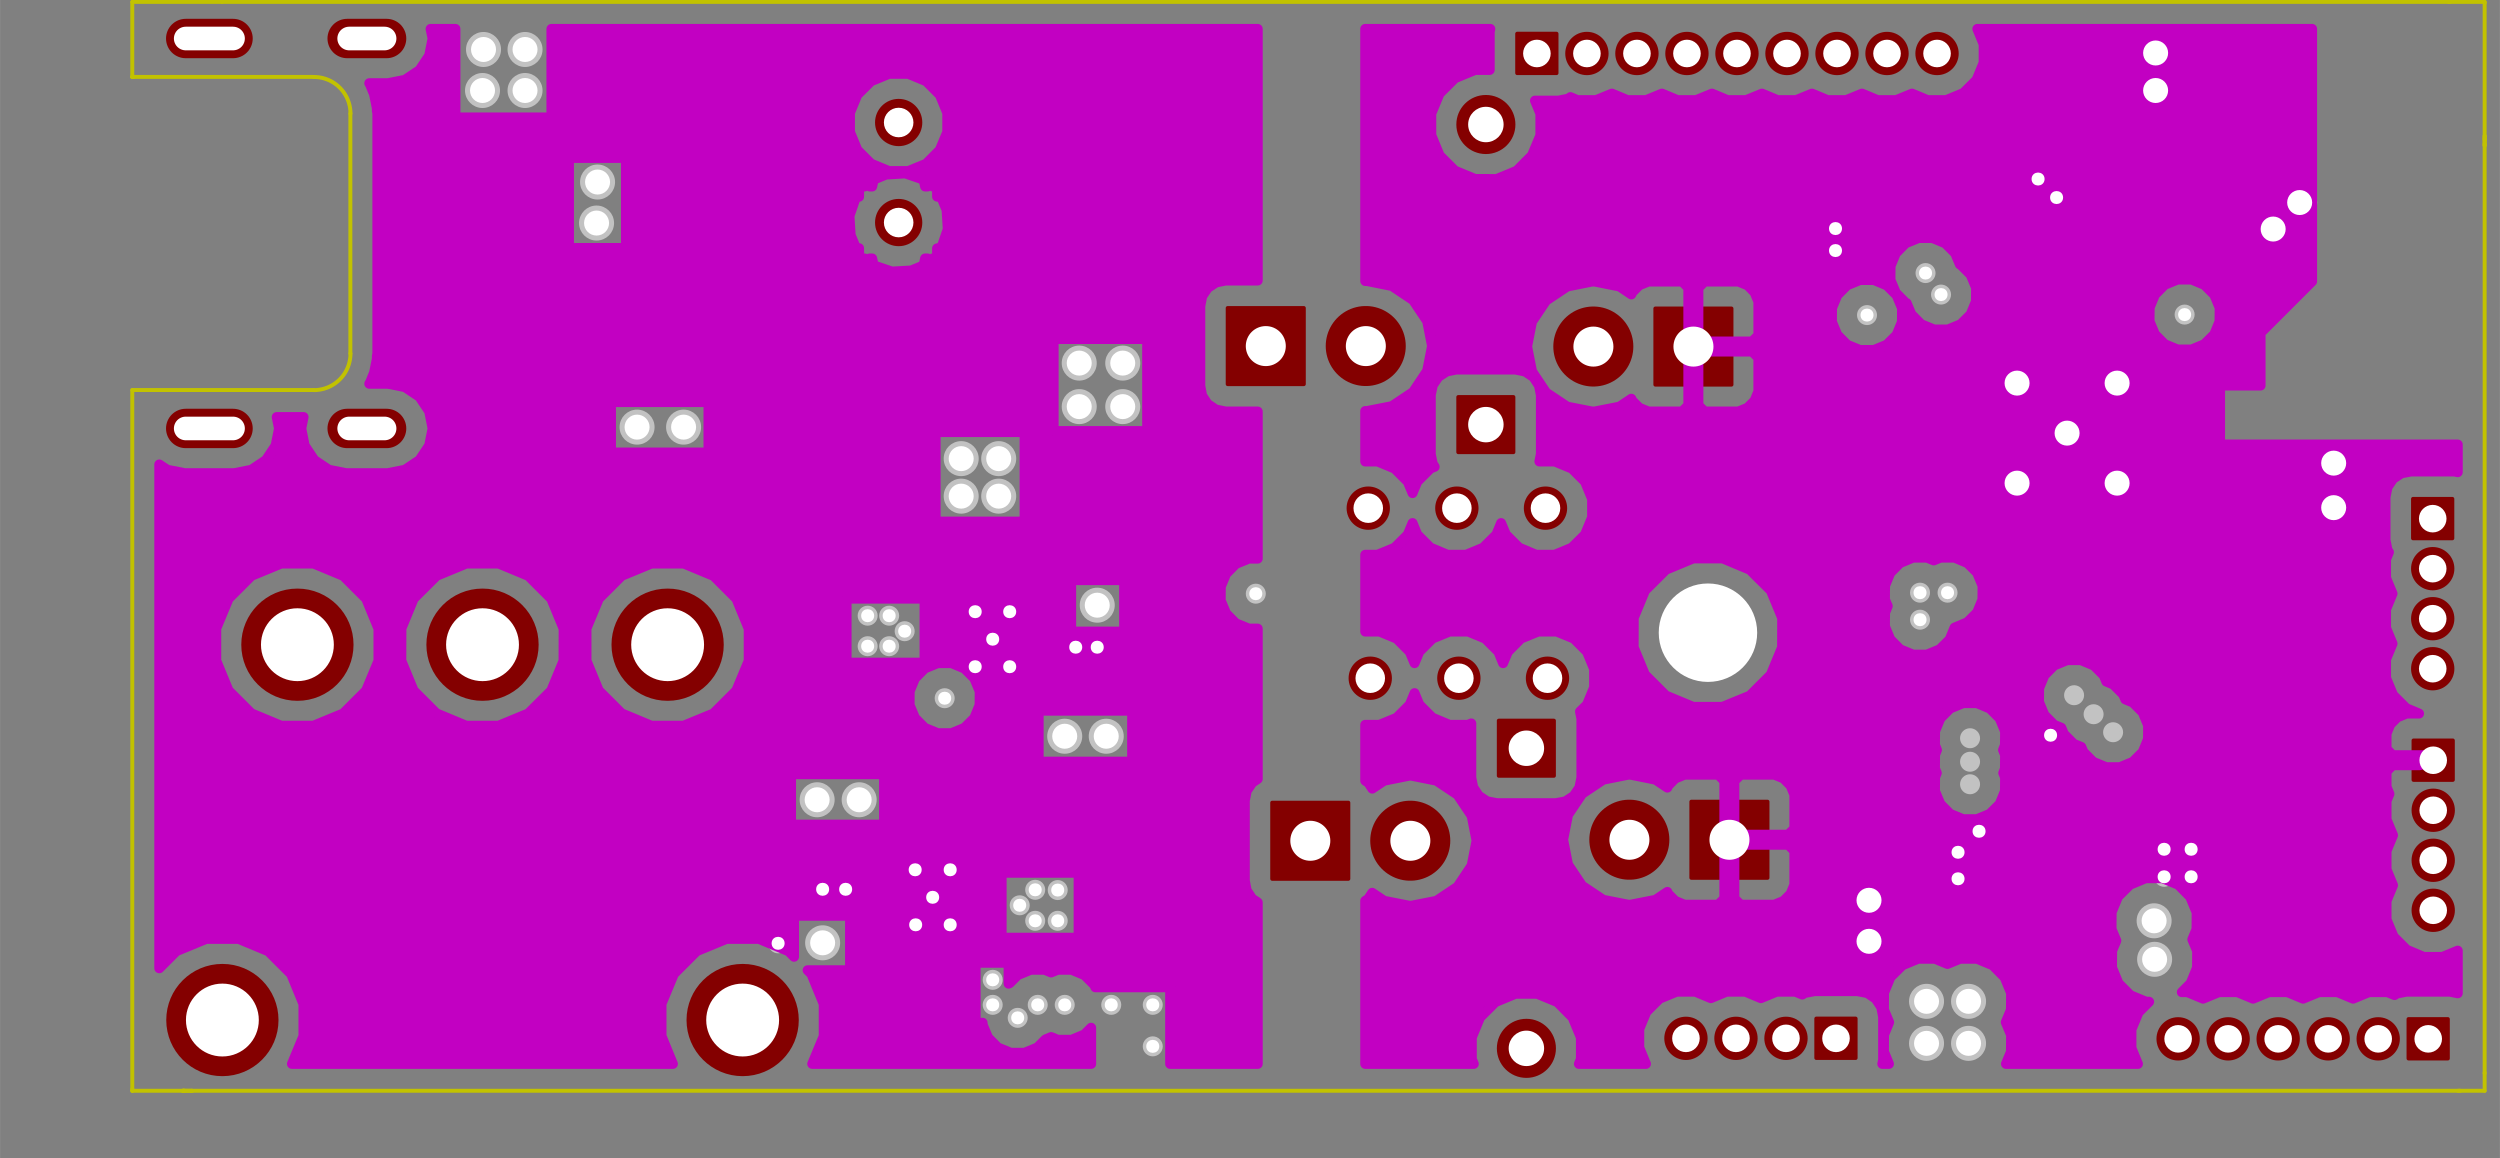 <?xml version="1.0" standalone="no"?>
 <!DOCTYPE svg PUBLIC "-//W3C//DTD SVG 1.1//EN" 
 "http://www.w3.org/Graphics/SVG/1.1/DTD/svg11.dtd"> 
<svg xmlns="http://www.w3.org/2000/svg" version="1.1" 
    width="6.347cm" height="2.941cm" viewBox="0 0 24990 11580 ">
<rect x="0" y="0" width="24990" height="11580" fill="#808080" stroke="none"/>
<title>SVG Picture created as weather_station-In2_Cu.svg date 2015/04/19 11:02:50 </title>
  <desc>Picture generated by PCBNEW </desc>
<g style="fill:#000000; fill-opacity:1;stroke:#000000; stroke-opacity:1;
stroke-linecap:round; stroke-linejoin:round; "
 transform="translate(0 0) scale(1 1)">
</g>
<g style="fill:#C2C200; fill-opacity:0.0; 
stroke:#C2C200; stroke-width:39.37; stroke-opacity:1; 
stroke-linecap:round; stroke-linejoin:round;">
<path d="M1322 3899
L1322 10904
" />
<path d="M1322 769
L1327 769
" />
<path d="M1332 769
L1322 769
" />
<path d="M1322 769
L1332 769
" />
<path d="M1322 19
L1322 769
" />
<path d="M3137 3899
L1322 3899
" />
<path d="M3132 769
L1322 769
" />
<path d="M3502 3534
L3502 1134
" />
<path d="M3137.95 3899.69 A365 365 0.0 0 0 3502.95 3534.69 " />
<path d="M3502.95 1134.69 A365 365 0.0 0 0 3137.95 769.685 " />
<path d="M1842 10904
L1827 10904
" />
<path d="M1322 10904
L1842 10904
" />
<path d="M1322 10889
L1322 10904
" />
<path d="M1912 10904
L1922 10904
" />
<path d="M1827 10904
L1912 10904
" />
<path d="M24837 10904
L1827 10904
" />
<path d="M24837 10724
L24837 10904
" />
<path d="M24572 10904
L24592 10904
" />
<path d="M24837 1439
L24837 10729
" />
<path d="M24837 1454
L24837 1374
" />
<path d="M24837 1404
L24837 1454
" />
<path d="M24837 19
L24477 19
" />
<path d="M24837 29
L24837 19
" />
<path d="M24837 1354
L24837 29
" />
<path d="M24837 1359
L24837 1394
" />
<path d="M24837 1394
L24837 1359
" />
<path d="M2222 19
L24487 19
" />
<path d="M1322 19
L2217 19
" />
</g>
<g style="fill:#840000; fill-opacity:0.0; 
stroke:#840000; stroke-width:39.37; stroke-opacity:1; 
stroke-linecap:round; stroke-linejoin:round;">
</g>
<g style="fill:#840000; fill-opacity:1.0; 
stroke:#840000; stroke-width:39.37; stroke-opacity:1; 
stroke-linecap:round; stroke-linejoin:round;">
<polyline style="fill-rule:evenodd;"
points="17308,3084
17308,3845
16547,3845
16547,3084
17308,3084
" /> 
</g>
<g style="fill:#840000; fill-opacity:1.0; 
stroke:#840000; stroke-width:800; stroke-opacity:1; 
stroke-linecap:round; stroke-linejoin:round;">
</g>
<g style="fill:#840000; fill-opacity:0.0; 
stroke:#840000; stroke-width:800; stroke-opacity:1; 
stroke-linecap:round; stroke-linejoin:round;">
<path d="M15927 3464
L15927 3464
" />
</g>
<g style="fill:#840000; fill-opacity:0.0; 
stroke:#840000; stroke-width:39.37; stroke-opacity:1; 
stroke-linecap:round; stroke-linejoin:round;">
</g>
<g style="fill:#840000; fill-opacity:1.0; 
stroke:#840000; stroke-width:39.37; stroke-opacity:1; 
stroke-linecap:round; stroke-linejoin:round;">
<circle cx="6673.34" cy="6444.69" r="541.339" /> 
<circle cx="4822.95" cy="6444.69" r="541.339" /> 
<circle cx="2972.55" cy="6444.69" r="541.339" /> 
<circle cx="7423.34" cy="10196.7" r="541.339" /> 
<circle cx="2222.55" cy="10196.7" r="541.339" /> 
</g>
<g style="fill:#840000; fill-opacity:1.0; 
stroke:#840000; stroke-width:393.701; stroke-opacity:1; 
stroke-linecap:round; stroke-linejoin:round;">
</g>
<g style="fill:#840000; fill-opacity:0.0; 
stroke:#840000; stroke-width:393.701; stroke-opacity:1; 
stroke-linecap:round; stroke-linejoin:round;">
<path d="M1856 4283
L2329 4283
" />
<path d="M1856 385
L2329 385
" />
<path d="M3470 4283
L3864 4283
" />
<path d="M3470 385
L3864 385
" />
</g>
<g style="fill:#840000; fill-opacity:0.0; 
stroke:#840000; stroke-width:39.37; stroke-opacity:1; 
stroke-linecap:round; stroke-linejoin:round;">
</g>
<g style="fill:#840000; fill-opacity:1.0; 
stroke:#840000; stroke-width:39.37; stroke-opacity:1; 
stroke-linecap:round; stroke-linejoin:round;">
<circle cx="8982.95" cy="2224.69" r="216.535" /> 
<circle cx="8982.95" cy="1224.69" r="216.535" /> 
<polyline style="fill-rule:evenodd;"
points="14577,3969
15128,3969
15128,4520
14577,4520
14577,3969
" /> 
<circle cx="14852.9" cy="1244.69" r="275.591" /> 
<polyline style="fill-rule:evenodd;"
points="15533,7755
14982,7755
14982,7204
15533,7204
15533,7755
" /> 
<circle cx="15257.9" cy="10479.7" r="275.591" /> 
<circle cx="13677.1" cy="5079.69" r="196.85" /> 
<circle cx="14562.9" cy="5079.69" r="196.85" /> 
<circle cx="15448.8" cy="5079.69" r="196.85" /> 
<circle cx="13697.1" cy="6779.69" r="196.85" /> 
<circle cx="14582.9" cy="6779.69" r="196.85" /> 
<circle cx="15468.8" cy="6779.69" r="196.85" /> 
<circle cx="24322.9" cy="9099.69" r="196.85" /> 
<circle cx="24322.9" cy="8599.69" r="196.85" /> 
<circle cx="24322.9" cy="8099.69" r="196.85" /> 
<polyline style="fill-rule:evenodd;"
points="24519,7796
24126,7796
24126,7402
24519,7402
24519,7796
" /> 
<circle cx="24317.9" cy="6684.69" r="196.85" /> 
<circle cx="24317.9" cy="6184.69" r="196.85" /> 
<circle cx="24317.9" cy="5684.69" r="196.85" /> 
<polyline style="fill-rule:evenodd;"
points="24514,5381
24121,5381
24121,4987
24514,4987
24514,5381
" /> 
<circle cx="21772.9" cy="10384.7" r="196.85" /> 
<circle cx="22272.9" cy="10384.7" r="196.85" /> 
<circle cx="22772.9" cy="10384.7" r="196.85" /> 
<circle cx="23272.9" cy="10384.7" r="196.85" /> 
<circle cx="23772.9" cy="10384.7" r="196.85" /> 
<polyline style="fill-rule:evenodd;"
points="24076,10581
24076,10187
24469,10187
24469,10581
24076,10581
" /> 
<circle cx="16852.9" cy="10379.7" r="196.85" /> 
<circle cx="17352.9" cy="10379.7" r="196.85" /> 
<circle cx="17852.9" cy="10379.7" r="196.85" /> 
<polyline style="fill-rule:evenodd;"
points="18156,10576
18156,10182
18549,10182
18549,10576
18156,10576
" /> 
<circle cx="19362.9" cy="534.685" r="196.85" /> 
<circle cx="18862.9" cy="534.685" r="196.85" /> 
<circle cx="18362.9" cy="534.685" r="196.85" /> 
<circle cx="17862.9" cy="534.685" r="196.85" /> 
<circle cx="17362.9" cy="534.685" r="196.85" /> 
<circle cx="16862.9" cy="534.685" r="196.85" /> 
<circle cx="16362.9" cy="534.685" r="196.85" /> 
<circle cx="15862.9" cy="534.685" r="196.85" /> 
<polyline style="fill-rule:evenodd;"
points="15559,337
15559,731
15166,731
15166,337
15559,337
" /> 
<polyline style="fill-rule:evenodd;"
points="12272,3840
12272,3079
13033,3079
13033,3840
12272,3840
" /> 
</g>
<g style="fill:#840000; fill-opacity:1.0; 
stroke:#840000; stroke-width:800; stroke-opacity:1; 
stroke-linecap:round; stroke-linejoin:round;">
</g>
<g style="fill:#840000; fill-opacity:0.0; 
stroke:#840000; stroke-width:800; stroke-opacity:1; 
stroke-linecap:round; stroke-linejoin:round;">
<path d="M13652 3459
L13652 3459
" />
</g>
<g style="fill:#840000; fill-opacity:0.0; 
stroke:#840000; stroke-width:39.37; stroke-opacity:1; 
stroke-linecap:round; stroke-linejoin:round;">
</g>
<g style="fill:#840000; fill-opacity:1.0; 
stroke:#840000; stroke-width:39.37; stroke-opacity:1; 
stroke-linecap:round; stroke-linejoin:round;">
<polyline style="fill-rule:evenodd;"
points="17668,8014
17668,8775
16907,8775
16907,8014
17668,8014
" /> 
</g>
<g style="fill:#840000; fill-opacity:1.0; 
stroke:#840000; stroke-width:800; stroke-opacity:1; 
stroke-linecap:round; stroke-linejoin:round;">
</g>
<g style="fill:#840000; fill-opacity:0.0; 
stroke:#840000; stroke-width:800; stroke-opacity:1; 
stroke-linecap:round; stroke-linejoin:round;">
<path d="M16287 8394
L16287 8394
" />
</g>
<g style="fill:#840000; fill-opacity:0.0; 
stroke:#840000; stroke-width:39.37; stroke-opacity:1; 
stroke-linecap:round; stroke-linejoin:round;">
</g>
<g style="fill:#840000; fill-opacity:1.0; 
stroke:#840000; stroke-width:39.37; stroke-opacity:1; 
stroke-linecap:round; stroke-linejoin:round;">
<polyline style="fill-rule:evenodd;"
points="12717,8785
12717,8024
13478,8024
13478,8785
12717,8785
" /> 
</g>
<g style="fill:#840000; fill-opacity:1.0; 
stroke:#840000; stroke-width:800; stroke-opacity:1; 
stroke-linecap:round; stroke-linejoin:round;">
</g>
<g style="fill:#840000; fill-opacity:0.0; 
stroke:#840000; stroke-width:800; stroke-opacity:1; 
stroke-linecap:round; stroke-linejoin:round;">
<path d="M14097 8404
L14097 8404
" />
</g>
<g style="fill:#C2C2C2; fill-opacity:0.0; 
stroke:#C2C2C2; stroke-width:39.37; stroke-opacity:1; 
stroke-linecap:round; stroke-linejoin:round;">
</g>
<g style="fill:#C2C2C2; fill-opacity:1.0; 
stroke:#C2C2C2; stroke-width:39.37; stroke-opacity:1; 
stroke-linecap:round; stroke-linejoin:round;">
<circle cx="8222.95" cy="9424.69" r="155.315" /> 
<circle cx="7777.95" cy="9429.69" r="80.315" /> 
<circle cx="9497.95" cy="9244.69" r="80.315" /> 
<circle cx="9152.95" cy="9244.69" r="80.315" /> 
<circle cx="9147.95" cy="8694.69" r="80.315" /> 
<circle cx="9322.95" cy="8969.69" r="80.315" /> 
<circle cx="9497.95" cy="8694.69" r="80.315" /> 
<circle cx="10092.9" cy="6664.69" r="80.315" /> 
<circle cx="9747.95" cy="6664.69" r="80.315" /> 
<circle cx="9747.95" cy="6114.69" r="80.315" /> 
<circle cx="9922.95" cy="6389.69" r="80.315" /> 
<circle cx="10092.9" cy="6114.69" r="80.315" /> 
<circle cx="20557.9" cy="1974.69" r="80.315" /> 
<circle cx="20372.9" cy="1789.69" r="80.315" /> 
<circle cx="20497.9" cy="7349.69" r="80.315" /> 
<circle cx="19572.9" cy="8519.69" r="80.315" /> 
<circle cx="19782.9" cy="8309.69" r="80.315" /> 
<circle cx="19572.9" cy="8784.69" r="80.315" /> 
<circle cx="21902.9" cy="8764.69" r="80.315" /> 
<circle cx="21632.9" cy="8489.69" r="80.315" /> 
<circle cx="21632.9" cy="8764.69" r="80.315" /> 
<circle cx="21902.9" cy="8489.69" r="80.315" /> 
<circle cx="18682.9" cy="8999.69" r="155.315" /> 
<circle cx="18682.9" cy="9409.69" r="155.315" /> 
<circle cx="22787.9" cy="2834.69" r="80.315" /> 
<circle cx="22527.9" cy="3094.69" r="80.315" /> 
<circle cx="20162.9" cy="4329.69" r="80.315" /> 
<circle cx="20662.9" cy="3829.69" r="80.315" /> 
<circle cx="21162.9" cy="4329.69" r="80.315" /> 
<circle cx="20662.9" cy="4829.69" r="80.315" /> 
<circle cx="21162.9" cy="4829.69" r="155.315" /> 
<circle cx="20162.9" cy="4829.69" r="155.315" /> 
<circle cx="20162.9" cy="3829.69" r="155.315" /> 
<circle cx="20662.9" cy="4329.69" r="155.315" /> 
<circle cx="21162.9" cy="3829.69" r="155.315" /> 
<circle cx="5962.95" cy="2229.69" r="155.315" /> 
<circle cx="4822.95" cy="904.685" r="155.315" /> 
<circle cx="4832.95" cy="494.685" r="155.315" /> 
<circle cx="5247.95" cy="494.685" r="155.315" /> 
<circle cx="5247.95" cy="904.685" r="155.315" /> 
<circle cx="5972.95" cy="1819.69" r="155.315" /> 
<circle cx="6832.95" cy="4269.69" r="155.315" /> 
<circle cx="6367.95" cy="4269.69" r="155.315" /> 
<circle cx="9607.95" cy="4959.69" r="155.315" /> 
<circle cx="9607.95" cy="4584.69" r="155.315" /> 
<circle cx="9982.95" cy="4584.69" r="155.315" /> 
<circle cx="9982.95" cy="4959.69" r="155.315" /> 
<circle cx="9042.95" cy="6309.69" r="80.315" /> 
<circle cx="8887.95" cy="6154.69" r="80.315" /> 
<circle cx="8887.95" cy="6459.65" r="80.315" /> 
<circle cx="8672.95" cy="6459.65" r="80.315" /> 
<circle cx="8672.95" cy="6154.69" r="80.315" /> 
<circle cx="10752.9" cy="6469.69" r="80.315" /> 
<circle cx="10967.9" cy="6469.69" r="80.315" /> 
<circle cx="10192.9" cy="9049.69" r="80.315" /> 
<circle cx="10347.9" cy="8894.73" r="80.315" /> 
<circle cx="10347.9" cy="9204.65" r="80.315" /> 
<circle cx="8452.95" cy="8889.69" r="80.315" /> 
<circle cx="8222.95" cy="8889.69" r="80.315" /> 
<circle cx="10572.9" cy="8897.41" r="80.315" /> 
<circle cx="10572.9" cy="9204.65" r="80.315" /> 
<circle cx="10967.9" cy="6049.69" r="155.315" /> 
<circle cx="9922.95" cy="9794.69" r="80.315" /> 
<circle cx="9922.95" cy="10044.7" r="80.315" /> 
<circle cx="11107.9" cy="10044.7" r="80.315" /> 
<circle cx="11522.9" cy="10459.7" r="80.315" /> 
<circle cx="11522.9" cy="10044.7" r="80.315" /> 
<circle cx="11222.9" cy="4064.69" r="155.315" /> 
<circle cx="10787.9" cy="4064.69" r="155.315" /> 
<circle cx="11222.9" cy="3629.69" r="155.315" /> 
<circle cx="10787.9" cy="3629.69" r="155.315" /> 
<circle cx="8167.95" cy="7994.69" r="155.315" /> 
<circle cx="8587.95" cy="7994.69" r="155.315" /> 
<circle cx="10642.9" cy="7359.69" r="155.315" /> 
<circle cx="11057.9" cy="7359.69" r="155.315" /> 
<circle cx="23327.9" cy="5074.69" r="155.315" /> 
<circle cx="23327.9" cy="4629.69" r="155.315" /> 
<circle cx="22722.9" cy="2289.69" r="155.315" /> 
<circle cx="22987.9" cy="2024.69" r="155.315" /> 
<circle cx="21547.9" cy="904.685" r="155.315" /> 
<circle cx="21547.9" cy="529.685" r="155.315" /> 
<circle cx="18347.9" cy="2504.69" r="80.315" /> 
<circle cx="18347.9" cy="2284.69" r="80.315" /> 
<circle cx="21532.9" cy="9204.69" r="155.315" /> 
<circle cx="21537.9" cy="9589.69" r="155.315" /> 
<circle cx="19192.9" cy="5924.69" r="80.315" /> 
<circle cx="19467.9" cy="5924.69" r="80.315" /> 
<circle cx="19192.9" cy="6194.69" r="80.315" /> 
<circle cx="19257.9" cy="10429.7" r="155.315" /> 
<circle cx="19677.9" cy="10429.7" r="155.315" /> 
<circle cx="19257.9" cy="10009.7" r="155.315" /> 
<circle cx="19677.9" cy="10009.7" r="155.315" /> 
<circle cx="20732.9" cy="6949.69" r="80.315" /> 
<circle cx="21122.9" cy="7319.69" r="80.315" /> 
<circle cx="20927.9" cy="7139.69" r="80.315" /> 
<circle cx="19692.9" cy="7379.69" r="80.315" /> 
<circle cx="19692.9" cy="7839.69" r="80.315" /> 
<circle cx="19692.9" cy="7614.69" r="80.315" /> 
<circle cx="10172.9" cy="10174.7" r="80.315" /> 
<circle cx="10372.9" cy="10044.7" r="80.315" /> 
<circle cx="10642.9" cy="10044.7" r="80.315" /> 
<circle cx="19402.9" cy="2944.69" r="80.315" /> 
<circle cx="19247.9" cy="2729.69" r="80.315" /> 
<circle cx="18662.9" cy="3149.69" r="80.315" /> 
<circle cx="21837.9" cy="3144.69" r="80.315" /> 
<circle cx="12552.9" cy="5934.69" r="80.315" /> 
<circle cx="9442.95" cy="6979.69" r="80.315" /> 
</g>
<g style="fill:#C200C2; fill-opacity:1.0; 
stroke:#C200C2; stroke-width:60; stroke-opacity:1; 
stroke-linecap:round; stroke-linejoin:round;">
</g>
<g style="fill:#C200C2; fill-opacity:0.0; 
stroke:#C200C2; stroke-width:60; stroke-opacity:1; 
stroke-linecap:round; stroke-linejoin:round;">
<path d="M9322 8974
L9322 9069
" />
<path d="M9322 9069
L9497 9244
" />
<path d="M9322 8969
L9322 8974
" />
<path d="M9322 8974
L9322 9074
" />
<path d="M9322 9074
L9152 9244
" />
<path d="M9322 8969
L9322 8869
" />
<path d="M9322 8869
L9147 8694
" />
<path d="M9497 8794
L9497 8694
" />
<path d="M9322 8969
L9497 8794
" />
<path d="M9922 6389
L9922 6494
" />
<path d="M9922 6494
L10092 6664
" />
<path d="M9922 6389
L9922 6489
" />
<path d="M9922 6489
L9747 6664
" />
<path d="M9922 6389
L9922 6289
" />
<path d="M9922 6289
L9747 6114
" />
<path d="M9922 6389
L9922 6284
" />
<path d="M9922 6284
L10092 6114
" />
<path d="M19572 8784
L19572 8779
" />
</g>
<g style="fill:#C200C2; fill-opacity:0.0; 
stroke:#C200C2; stroke-width:100; stroke-opacity:1; 
stroke-linecap:round; stroke-linejoin:round;">
<path d="M22527 3094
L22527 3089
" />
<path d="M20662 4329
L20162 4329
" />
<path d="M20662 4329
L20662 3829
" />
<path d="M20662 4329
L21162 4329
" />
<path d="M20662 4329
L20662 4829
" />
<path d="M20662 4329
L21162 4829
" />
<path d="M20662 4329
L20162 4829
" />
<path d="M20662 4329
L20162 3829
" />
<path d="M20662 4329
L21162 3829
" />
</g>
<g style="fill:#C200C2; fill-opacity:0.0; 
stroke:#C200C2; stroke-width:60; stroke-opacity:1; 
stroke-linecap:round; stroke-linejoin:round;">
<path d="M19192 6194
L19192 6184
" />
<path d="M19677 10429
L19672 10424
" />
<path d="M19677 10009
L19672 10009
" />
</g>
<g style="fill:#C200C2; fill-opacity:1.0; 
stroke:#C200C2; stroke-width:100; stroke-opacity:1; 
stroke-linecap:round; stroke-linejoin:round;">
<polyline style="fill-rule:evenodd;"
points="12572,10635
11697,10635
11697,9869
11467,9869
11467,4309
11467,3389
11237,3389
10532,3389
10532,4309
11467,4309
11467,9869
11317,9869
11317,7614
11317,7104
11237,7104
11237,6314
11237,5799
11157,5799
10707,5799
10707,6314
11237,6314
11237,7104
10382,7104
10382,7499
10382,7614
11317,7614
11317,9869
10949,9869
10939,9846
10841,9748
10782,9723
10782,9374
10782,8724
10242,8724
10242,5214
10242,4319
9474,4319
9474,2291
9469,2211
9469,1128
9395,949
9258,812
9080,738
8886,738
8707,812
8570,948
8496,1127
8496,1320
8570,1499
8707,1636
8885,1710
9079,1710
9258,1637
9394,1500
9469,1321
9469,1128
9469,2211
9462,2098
9411,1975
9367,1965
9367,1910
9368,1910
9367,1909
9367,1864
9322,1864
9297,1839
9272,1864
9247,1864
9232,1796
9049,1733
8856,1745
8733,1796
8718,1864
8693,1864
8668,1839
8643,1864
8587,1864
8587,1967
8554,1975
8491,2158
8503,2351
8554,2474
8587,2481
8587,2584
8643,2584
8668,2609
8693,2584
8718,2584
8733,2653
8916,2715
9109,2704
9232,2653
9247,2584
9272,2584
9297,2609
9322,2584
9367,2584
9367,2539
9368,2539
9367,2538
9367,2483
9411,2474
9474,2291
9474,4319
9352,4319
9352,4964
9352,5214
10242,5214
10242,8724
10012,8724
10012,9299
10012,9374
10782,9374
10782,9723
10712,9694
10573,9694
10507,9721
10442,9694
10303,9694
10174,9747
10093,9828
10082,9833
10082,9624
9793,9624
9793,6910
9739,6781
9641,6683
9512,6629
9373,6629
9244,6682
9242,6684
9242,6624
9242,5984
8462,5984
8462,6624
9242,6624
9242,6684
9146,6781
9093,6909
9092,7048
9146,7177
9244,7276
9373,7329
9512,7329
9640,7276
9739,7178
9792,7049
9793,6910
9793,9624
9752,9624
9752,10139
9752,10224
9822,10224
9822,10243
9876,10372
9974,10471
10103,10524
10242,10524
10370,10471
10451,10390
10507,10367
10573,10394
10712,10394
10840,10341
10907,10274
10907,10549
10907,10635
8837,10635
8837,8244
8837,7739
7907,7739
7907,8149
7907,8244
8837,8244
8837,10635
8119,10635
8234,10358
8234,10036
8111,9737
8073,9699
8497,9699
8497,9154
7937,9154
7937,9564
7883,9509
7585,9385
7484,9385
7484,6284
7361,5985
7133,5757
7082,5736
7082,4524
7082,4019
6872,4019
6257,4019
6257,2479
6257,1579
5687,1579
5687,2479
6257,2479
6257,4019
6107,4019
6107,4524
7082,4524
7082,5736
6835,5633
6512,5633
6214,5756
5986,5984
5862,6282
5862,6605
5985,6903
6213,7131
6511,7255
6833,7255
7132,7132
7360,6904
7484,6606
7484,6284
7484,9385
7262,9385
6964,9508
6736,9736
6612,10034
6612,10357
6726,10635
5634,10635
5634,6284
5510,5985
5282,5757
4984,5633
4662,5633
4364,5756
4135,5984
4012,6282
4011,6605
4134,6903
4362,7131
4660,7255
4983,7255
5281,7132
5510,6904
5633,6606
5634,6284
5634,10635
3783,10635
3783,6284
3660,5985
3432,5757
3134,5633
2811,5633
2513,5756
2285,5984
2161,6282
2161,6605
2284,6903
2512,7131
2810,7255
3133,7255
3431,7132
3659,6904
3783,6606
3783,6284
3783,10635
2918,10635
3033,10358
3033,10036
2910,9737
2682,9509
2384,9385
2061,9385
1763,9508
1592,9679
1592,4643
1672,4696
1843,4730
2342,4730
2513,4696
2658,4599
2755,4454
2789,4283
2766,4169
3034,4169
3011,4283
3045,4454
3142,4599
3287,4696
3458,4730
3877,4730
4048,4696
4193,4599
4290,4454
4324,4283
4290,4112
4193,3967
4048,3870
3877,3836
3691,3836
3699,3824
3739,3726
3767,3587
3767,3560
3772,3534
3772,1134
3767,1108
3767,1082
3739,942
3699,845
3691,832
3877,832
4048,798
4193,701
4290,556
4324,385
4304,289
4552,289
4552,1174
5512,1174
5512,289
12572,289
12572,2804
12252,2804
12157,2823
12073,2878
12017,2961
11998,3059
11998,3859
12016,3955
12071,4038
12154,4094
12252,4114
12572,4114
12572,5584
12483,5584
12354,5637
12256,5736
12203,5864
12202,6003
12256,6132
12354,6231
12483,6284
12572,6284
12572,7787
12518,7823
12462,7906
12443,8004
12443,8804
12461,8900
12516,8983
12572,9021
12572,10635
" /> 
<polyline style="fill-rule:evenodd;"
points="24568,9929
24489,9913
24056,9913
23961,9931
23936,9947
23866,9918
23680,9918
23522,9983
23366,9918
23180,9918
23022,9983
22866,9918
22680,9918
22522,9983
22366,9918
22188,9918
22188,3075
22134,2946
22036,2848
21907,2794
21768,2794
21639,2847
21541,2946
21488,3074
21487,3213
21541,3342
21639,3441
21768,3494
21907,3494
22035,3441
22134,3343
22187,3214
22188,3075
22188,9918
22180,9918
22022,9983
21866,9918
21810,9918
21898,9830
21962,9674
21963,9505
21915,9391
21957,9289
21958,9120
21893,8964
21774,8844
21617,8779
21473,8779
21473,7250
21419,7121
21321,7023
21245,6991
21224,6941
21126,6843
21055,6813
21029,6751
20931,6653
20802,6599
20663,6599
20534,6652
20436,6751
20383,6879
20382,7018
20436,7147
20534,7246
20605,7275
20631,7337
20729,7436
20805,7467
20826,7517
20924,7616
21053,7669
21192,7669
21320,7616
21419,7518
21472,7389
21473,7250
21473,8779
21448,8779
21292,8844
21172,8963
21108,9119
21107,9288
21155,9403
21113,9504
21112,9673
21177,9830
21296,9949
21453,10014
21483,10014
21377,10120
21306,10291
21306,10477
21371,10635
20052,10635
20102,10514
20103,10345
20050,10219
20102,10094
20103,9925
20043,9780
20043,7770
20025,7727
20042,7684
20043,7545
20023,7497
20042,7449
20043,7310
19989,7181
19891,7083
19818,7052
19818,5855
19764,5726
19753,5714
19753,2875
19699,2746
19601,2648
19591,2643
19544,2531
19446,2433
19317,2379
19178,2379
19049,2432
18951,2531
18898,2659
18897,2798
18951,2927
19049,3026
19059,3030
19106,3142
19204,3241
19333,3294
19472,3294
19600,3241
19699,3143
19752,3014
19753,2875
19753,5714
19666,5628
19537,5574
19398,5574
19330,5602
19262,5574
19123,5574
19013,5620
19013,3080
18959,2951
18861,2853
18732,2799
18593,2799
18464,2852
18366,2951
18313,3079
18312,3218
18366,3347
18464,3446
18593,3499
18732,3499
18860,3446
18959,3348
19012,3219
19013,3080
19013,5620
18994,5627
18896,5726
18843,5854
18842,5993
18870,6059
18843,6124
18842,6263
18896,6392
18994,6491
19123,6544
19262,6544
19390,6491
19489,6393
19538,6274
19665,6221
19764,6123
19817,5994
19818,5855
19818,7052
19762,7029
19623,7029
19494,7082
19396,7181
19343,7309
19342,7448
19362,7497
19343,7544
19342,7683
19360,7727
19343,7769
19342,7908
19396,8037
19494,8136
19623,8189
19762,8189
19890,8136
19989,8038
20042,7909
20043,7770
20043,9780
20038,9769
19919,9649
19762,9584
19593,9584
19467,9636
19342,9584
19173,9584
19017,9649
18897,9768
18833,9924
18832,10093
18884,10219
18833,10344
18832,10513
18882,10635
18816,10635
18824,10596
18824,10163
18805,10067
18750,9984
18667,9927
18569,9908
18136,9908
18041,9926
18016,9942
17946,9913
17937,9913
17937,8844
17937,8744
17937,8507
17937,8282
17937,8044
17937,7944
17899,7853
17829,7782
17815,7776
17815,6177
17702,5904
17577,5780
17577,3914
17577,3814
17577,3577
17577,3352
17577,3114
17577,3014
17539,2923
17469,2852
17377,2814
17040,2814
16977,2877
16977,3414
17515,3414
17577,3352
17577,3577
17515,3514
16977,3514
16977,4052
17040,4114
17377,4114
17469,4076
17539,4006
17577,3914
17577,5780
17493,5696
17221,5582
16926,5582
16877,5602
16877,4052
16877,3514
16870,3514
16870,3414
16877,3414
16877,2877
16815,2814
16478,2814
16386,2852
16316,2923
16307,2943
16189,2864
15940,2814
15915,2814
15666,2864
15455,3005
15314,3215
15265,3464
15314,3713
15455,3924
15666,4065
15915,4114
15940,4114
16189,4065
16307,3986
16316,4006
16386,4076
16478,4114
16815,4114
16877,4052
16877,5602
16653,5695
16444,5903
16331,6176
16330,6471
16443,6744
16652,6953
16924,7066
17219,7066
17492,6954
17701,6745
17814,6472
17815,6177
17815,7776
17737,7744
17400,7744
17337,7807
17337,8344
17875,8344
17937,8282
17937,8507
17875,8444
17337,8444
17337,8982
17400,9044
17737,9044
17829,9006
17899,8936
17937,8844
17937,9913
17760,9913
17602,9978
17446,9913
17260,9913
17237,9922
17237,8982
17237,8444
17230,8444
17230,8344
17237,8344
17237,7807
17175,7744
16838,7744
16746,7782
16676,7853
16667,7873
16549,7794
16300,7744
16275,7744
16026,7794
15815,7935
15674,8145
15625,8394
15674,8643
15815,8854
16026,8995
16275,9044
16300,9044
16549,8995
16667,8916
16676,8936
16746,9006
16838,9044
17175,9044
17237,8982
17237,9922
17102,9978
16946,9913
16760,9913
16589,9983
16457,10115
16386,10286
16386,10472
16453,10635
15783,10635
15803,10588
15803,10371
15720,10171
15567,10017
15366,9934
15149,9934
14949,10017
14795,10170
14712,10370
14712,10587
14732,10635
13647,10635
13647,9005
13677,8986
13717,8925
13836,9005
14085,9054
14110,9054
14359,9005
14570,8864
14711,8653
14760,8404
14711,8155
14570,7945
14359,7804
14110,7754
14085,7754
13836,7804
13717,7883
13679,7825
13647,7804
13647,7246
13789,7246
13961,7175
14092,7044
14140,6929
14187,7043
14318,7174
14489,7246
14675,7246
14707,7232
14707,7774
14726,7870
14781,7954
14864,8010
14962,8029
15553,8029
15648,8011
15732,7956
15788,7873
15808,7774
15808,7184
15794,7113
15864,7044
15935,6872
15935,6687
15864,6515
15733,6384
15561,6313
15376,6313
15204,6383
15073,6515
15025,6629
14978,6515
14847,6384
14676,6313
14490,6313
14319,6383
14187,6515
14140,6629
14092,6515
13961,6384
13790,6313
13647,6313
13647,5546
13769,5546
13941,5475
14072,5344
14120,5229
14167,5343
14298,5474
14469,5546
14655,5546
14826,5475
14958,5344
15005,5229
15053,5343
15184,5474
15355,5546
15541,5546
15712,5475
15844,5344
15915,5172
15915,4987
15844,4815
15713,4684
15541,4613
15388,4613
15403,4539
15403,3949
15384,3854
15329,3770
15246,3714
15148,3694
14557,3694
14462,3713
14378,3768
14322,3851
14302,3949
14302,4539
14321,4635
14341,4666
14299,4683
14167,4815
14120,4929
14072,4815
13941,4684
13770,4613
13647,4613
13647,4109
13665,4109
13914,4060
14125,3919
14266,3708
14315,3459
14266,3210
14125,3000
13914,2859
13665,2809
13647,2809
13647,289
14897,289
14891,318
14891,699
14744,699
14544,782
14390,935
14307,1135
14307,1352
14390,1553
14543,1706
14744,1789
14960,1790
15161,1707
15314,1553
15398,1353
15398,1136
15344,1006
15579,1006
15674,987
15698,971
15769,1001
15955,1001
16113,936
16269,1001
16455,1001
16613,936
16769,1001
16955,1001
17113,936
17269,1001
17455,1001
17613,936
17769,1001
17955,1001
18113,936
18269,1001
18455,1001
18613,936
18769,1001
18955,1001
19113,936
19269,1001
19455,1001
19626,930
19758,799
19829,627
19829,442
19766,289
23112,289
23112,2813
22597,3328
22597,3854
22192,3854
22192,4444
24568,4444
24568,4720
24534,4713
24101,4713
24006,4731
23922,4786
23866,4869
23846,4968
23846,5401
23865,5496
23880,5520
23851,5591
23851,5777
23916,5934
23851,6091
23851,6277
23916,6434
23851,6591
23851,6777
23922,6948
24053,7079
24181,7133
24156,7133
24056,7133
23964,7171
23894,7241
23856,7333
23856,7487
23918,7549
24272,7549
24272,7541
24372,7541
24372,7549
24380,7549
24380,7633
24230,7633
24190,7649
23918,7649
23856,7712
23856,7865
23885,7936
23856,8006
23856,8192
23921,8349
23856,8506
23856,8692
23921,8849
23856,9006
23856,9192
23927,9363
24058,9494
24229,9566
24415,9566
24568,9503
24568,9929
" /> 
</g>
<g style="fill:#FFFFFF; fill-opacity:1.0; 
stroke:#FFFFFF; stroke-width:39.37; stroke-opacity:1; 
stroke-linecap:round; stroke-linejoin:round;">
<circle cx="8222.95" cy="9424.69" r="105.315" /> 
<circle cx="7777.95" cy="9429.69" r="45.315" /> 
<circle cx="9497.95" cy="9244.69" r="45.315" /> 
<circle cx="9152.95" cy="9244.69" r="45.315" /> 
<circle cx="9147.95" cy="8694.69" r="45.315" /> 
<circle cx="9322.95" cy="8969.69" r="45.315" /> 
<circle cx="9497.95" cy="8694.69" r="45.315" /> 
<circle cx="10092.9" cy="6664.69" r="45.315" /> 
<circle cx="9747.95" cy="6664.69" r="45.315" /> 
<circle cx="9747.95" cy="6114.69" r="45.315" /> 
<circle cx="9922.95" cy="6389.69" r="45.315" /> 
<circle cx="10092.9" cy="6114.69" r="45.315" /> 
<circle cx="20557.9" cy="1974.69" r="45.315" /> 
<circle cx="20372.9" cy="1789.69" r="45.315" /> 
<circle cx="20497.9" cy="7349.69" r="45.315" /> 
<circle cx="19572.9" cy="8519.69" r="45.315" /> 
<circle cx="19782.9" cy="8309.69" r="45.315" /> 
<circle cx="19572.9" cy="8784.69" r="45.315" /> 
<circle cx="21902.9" cy="8764.69" r="45.315" /> 
<circle cx="21632.9" cy="8489.69" r="45.315" /> 
<circle cx="21632.9" cy="8764.69" r="45.315" /> 
<circle cx="21902.9" cy="8489.69" r="45.315" /> 
<circle cx="18682.9" cy="8999.69" r="105.315" /> 
<circle cx="18682.9" cy="9409.69" r="105.315" /> 
</g>
<g style="fill:#FFFFFF; fill-opacity:1.0; 
stroke:#FFFFFF; stroke-width:0.039; stroke-opacity:1; 
stroke-linecap:round; stroke-linejoin:round;">
<circle cx="22787.9" cy="2834.69" r="-19.665" /> 
</g>
<g style="fill:#FFFFFF; fill-opacity:1.0; 
stroke:#FFFFFF; stroke-width:39.37; stroke-opacity:1; 
stroke-linecap:round; stroke-linejoin:round;">
</g>
<g style="fill:#FFFFFF; fill-opacity:1.0; 
stroke:#FFFFFF; stroke-width:0.039; stroke-opacity:1; 
stroke-linecap:round; stroke-linejoin:round;">
<circle cx="22527.9" cy="3094.69" r="-19.665" /> 
</g>
<g style="fill:#FFFFFF; fill-opacity:1.0; 
stroke:#FFFFFF; stroke-width:39.37; stroke-opacity:1; 
stroke-linecap:round; stroke-linejoin:round;">
</g>
<g style="fill:#FFFFFF; fill-opacity:1.0; 
stroke:#FFFFFF; stroke-width:0.039; stroke-opacity:1; 
stroke-linecap:round; stroke-linejoin:round;">
<circle cx="20162.9" cy="4329.69" r="-19.665" /> 
</g>
<g style="fill:#FFFFFF; fill-opacity:1.0; 
stroke:#FFFFFF; stroke-width:39.37; stroke-opacity:1; 
stroke-linecap:round; stroke-linejoin:round;">
</g>
<g style="fill:#FFFFFF; fill-opacity:1.0; 
stroke:#FFFFFF; stroke-width:0.039; stroke-opacity:1; 
stroke-linecap:round; stroke-linejoin:round;">
<circle cx="20662.9" cy="3829.69" r="-19.665" /> 
</g>
<g style="fill:#FFFFFF; fill-opacity:1.0; 
stroke:#FFFFFF; stroke-width:39.37; stroke-opacity:1; 
stroke-linecap:round; stroke-linejoin:round;">
</g>
<g style="fill:#FFFFFF; fill-opacity:1.0; 
stroke:#FFFFFF; stroke-width:0.039; stroke-opacity:1; 
stroke-linecap:round; stroke-linejoin:round;">
<circle cx="21162.9" cy="4329.69" r="-19.665" /> 
</g>
<g style="fill:#FFFFFF; fill-opacity:1.0; 
stroke:#FFFFFF; stroke-width:39.37; stroke-opacity:1; 
stroke-linecap:round; stroke-linejoin:round;">
</g>
<g style="fill:#FFFFFF; fill-opacity:1.0; 
stroke:#FFFFFF; stroke-width:0.039; stroke-opacity:1; 
stroke-linecap:round; stroke-linejoin:round;">
<circle cx="20662.9" cy="4829.69" r="-19.665" /> 
</g>
<g style="fill:#FFFFFF; fill-opacity:1.0; 
stroke:#FFFFFF; stroke-width:39.37; stroke-opacity:1; 
stroke-linecap:round; stroke-linejoin:round;">
<circle cx="21162.9" cy="4829.69" r="105.315" /> 
<circle cx="20162.9" cy="4829.69" r="105.315" /> 
<circle cx="20162.9" cy="3829.69" r="105.315" /> 
<circle cx="20662.9" cy="4329.69" r="105.315" /> 
<circle cx="21162.9" cy="3829.69" r="105.315" /> 
<circle cx="5962.95" cy="2229.69" r="105.315" /> 
<circle cx="4822.95" cy="904.685" r="105.315" /> 
<circle cx="4832.95" cy="494.685" r="105.315" /> 
<circle cx="5247.95" cy="494.685" r="105.315" /> 
<circle cx="5247.95" cy="904.685" r="105.315" /> 
<circle cx="5972.95" cy="1819.69" r="105.315" /> 
<circle cx="6832.95" cy="4269.69" r="105.315" /> 
<circle cx="6367.95" cy="4269.69" r="105.315" /> 
<circle cx="9607.95" cy="4959.69" r="105.315" /> 
<circle cx="9607.95" cy="4584.69" r="105.315" /> 
<circle cx="9982.95" cy="4584.69" r="105.315" /> 
<circle cx="9982.95" cy="4959.69" r="105.315" /> 
<circle cx="9042.95" cy="6309.69" r="45.315" /> 
<circle cx="8887.95" cy="6154.69" r="45.315" /> 
<circle cx="8887.95" cy="6459.65" r="45.315" /> 
<circle cx="8672.95" cy="6459.65" r="45.315" /> 
<circle cx="8672.95" cy="6154.69" r="45.315" /> 
<circle cx="10752.9" cy="6469.69" r="45.315" /> 
<circle cx="10967.9" cy="6469.69" r="45.315" /> 
<circle cx="10192.9" cy="9049.69" r="45.315" /> 
<circle cx="10347.9" cy="8894.73" r="45.315" /> 
<circle cx="10347.9" cy="9204.65" r="45.315" /> 
<circle cx="8452.95" cy="8889.69" r="45.315" /> 
<circle cx="8222.95" cy="8889.69" r="45.315" /> 
<circle cx="10572.9" cy="8897.41" r="45.315" /> 
<circle cx="10572.9" cy="9204.65" r="45.315" /> 
<circle cx="10967.9" cy="6049.69" r="105.315" /> 
<circle cx="9922.95" cy="9794.69" r="45.315" /> 
<circle cx="9922.95" cy="10044.7" r="45.315" /> 
<circle cx="11107.9" cy="10044.7" r="45.315" /> 
<circle cx="11522.9" cy="10459.7" r="45.315" /> 
<circle cx="11522.9" cy="10044.7" r="45.315" /> 
<circle cx="11222.9" cy="4064.69" r="105.315" /> 
<circle cx="10787.9" cy="4064.69" r="105.315" /> 
<circle cx="11222.9" cy="3629.69" r="105.315" /> 
<circle cx="10787.9" cy="3629.69" r="105.315" /> 
<circle cx="8167.95" cy="7994.69" r="105.315" /> 
<circle cx="8587.95" cy="7994.69" r="105.315" /> 
<circle cx="10642.9" cy="7359.69" r="105.315" /> 
<circle cx="11057.9" cy="7359.69" r="105.315" /> 
<circle cx="23327.9" cy="5074.69" r="105.315" /> 
<circle cx="23327.9" cy="4629.69" r="105.315" /> 
<circle cx="22722.9" cy="2289.69" r="105.315" /> 
<circle cx="22987.9" cy="2024.69" r="105.315" /> 
<circle cx="21547.9" cy="904.685" r="105.315" /> 
<circle cx="21547.9" cy="529.685" r="105.315" /> 
<circle cx="18347.9" cy="2504.69" r="45.315" /> 
<circle cx="18347.9" cy="2284.69" r="45.315" /> 
<circle cx="21532.9" cy="9204.69" r="105.315" /> 
<circle cx="21537.9" cy="9589.69" r="105.315" /> 
<circle cx="19192.9" cy="5924.69" r="45.315" /> 
<circle cx="19467.9" cy="5924.69" r="45.315" /> 
<circle cx="19192.9" cy="6194.69" r="45.315" /> 
<circle cx="19257.9" cy="10429.7" r="105.315" /> 
<circle cx="19677.9" cy="10429.7" r="105.315" /> 
<circle cx="19257.9" cy="10009.7" r="105.315" /> 
<circle cx="19677.9" cy="10009.7" r="105.315" /> 
</g>
<g style="fill:#FFFFFF; fill-opacity:1.0; 
stroke:#FFFFFF; stroke-width:0.039; stroke-opacity:1; 
stroke-linecap:round; stroke-linejoin:round;">
<circle cx="20732.9" cy="6949.69" r="-19.665" /> 
</g>
<g style="fill:#FFFFFF; fill-opacity:1.0; 
stroke:#FFFFFF; stroke-width:39.37; stroke-opacity:1; 
stroke-linecap:round; stroke-linejoin:round;">
</g>
<g style="fill:#FFFFFF; fill-opacity:1.0; 
stroke:#FFFFFF; stroke-width:0.039; stroke-opacity:1; 
stroke-linecap:round; stroke-linejoin:round;">
<circle cx="21122.9" cy="7319.69" r="-19.665" /> 
</g>
<g style="fill:#FFFFFF; fill-opacity:1.0; 
stroke:#FFFFFF; stroke-width:39.37; stroke-opacity:1; 
stroke-linecap:round; stroke-linejoin:round;">
</g>
<g style="fill:#FFFFFF; fill-opacity:1.0; 
stroke:#FFFFFF; stroke-width:0.039; stroke-opacity:1; 
stroke-linecap:round; stroke-linejoin:round;">
<circle cx="20927.9" cy="7139.69" r="-19.665" /> 
</g>
<g style="fill:#FFFFFF; fill-opacity:1.0; 
stroke:#FFFFFF; stroke-width:39.37; stroke-opacity:1; 
stroke-linecap:round; stroke-linejoin:round;">
</g>
<g style="fill:#FFFFFF; fill-opacity:1.0; 
stroke:#FFFFFF; stroke-width:0.039; stroke-opacity:1; 
stroke-linecap:round; stroke-linejoin:round;">
<circle cx="19692.9" cy="7379.69" r="-19.665" /> 
</g>
<g style="fill:#FFFFFF; fill-opacity:1.0; 
stroke:#FFFFFF; stroke-width:39.37; stroke-opacity:1; 
stroke-linecap:round; stroke-linejoin:round;">
</g>
<g style="fill:#FFFFFF; fill-opacity:1.0; 
stroke:#FFFFFF; stroke-width:0.039; stroke-opacity:1; 
stroke-linecap:round; stroke-linejoin:round;">
<circle cx="19692.9" cy="7839.69" r="-19.665" /> 
</g>
<g style="fill:#FFFFFF; fill-opacity:1.0; 
stroke:#FFFFFF; stroke-width:39.37; stroke-opacity:1; 
stroke-linecap:round; stroke-linejoin:round;">
</g>
<g style="fill:#FFFFFF; fill-opacity:1.0; 
stroke:#FFFFFF; stroke-width:0.039; stroke-opacity:1; 
stroke-linecap:round; stroke-linejoin:round;">
<circle cx="19692.9" cy="7614.69" r="-19.665" /> 
</g>
<g style="fill:#FFFFFF; fill-opacity:1.0; 
stroke:#FFFFFF; stroke-width:39.37; stroke-opacity:1; 
stroke-linecap:round; stroke-linejoin:round;">
<circle cx="10172.9" cy="10174.7" r="45.315" /> 
<circle cx="10372.9" cy="10044.7" r="45.315" /> 
<circle cx="10642.9" cy="10044.7" r="45.315" /> 
<circle cx="19402.9" cy="2944.69" r="45.315" /> 
<circle cx="19247.9" cy="2729.69" r="45.315" /> 
<circle cx="18662.9" cy="3149.69" r="45.315" /> 
<circle cx="21837.9" cy="3144.69" r="45.315" /> 
<circle cx="12552.9" cy="5934.69" r="45.315" /> 
<circle cx="9442.95" cy="6979.69" r="45.315" /> 
<circle cx="17072.9" cy="6324.69" r="472.315" /> 
<circle cx="16927.9" cy="3464.69" r="180.315" /> 
<circle cx="15927.9" cy="3464.69" r="180.315" /> 
<circle cx="6673.34" cy="6444.69" r="344.488" /> 
<circle cx="4822.95" cy="6444.69" r="344.488" /> 
<circle cx="2972.55" cy="6444.69" r="344.488" /> 
<circle cx="7423.34" cy="10196.7" r="344.488" /> 
<circle cx="2222.55" cy="10196.7" r="344.488" /> 
</g>
<g style="fill:#FFFFFF; fill-opacity:1.0; 
stroke:#FFFFFF; stroke-width:236.22; stroke-opacity:1; 
stroke-linecap:round; stroke-linejoin:round;">
</g>
<g style="fill:#FFFFFF; fill-opacity:0.0; 
stroke:#FFFFFF; stroke-width:236.22; stroke-opacity:1; 
stroke-linecap:round; stroke-linejoin:round;">
<path d="M1856 4283
L2329 4283
" />
<path d="M1856 385
L2329 385
" />
<path d="M3490 4283
L3844 4283
" />
<path d="M3490 385
L3844 385
" />
</g>
<g style="fill:#FFFFFF; fill-opacity:0.0; 
stroke:#FFFFFF; stroke-width:39.37; stroke-opacity:1; 
stroke-linecap:round; stroke-linejoin:round;">
</g>
<g style="fill:#FFFFFF; fill-opacity:1.0; 
stroke:#FFFFFF; stroke-width:39.37; stroke-opacity:1; 
stroke-linecap:round; stroke-linejoin:round;">
<circle cx="8982.95" cy="2224.69" r="127.953" /> 
<circle cx="8982.95" cy="1224.69" r="127.953" /> 
<circle cx="14852.9" cy="4244.69" r="157.48" /> 
<circle cx="14852.9" cy="1244.69" r="157.48" /> 
<circle cx="15257.9" cy="7479.69" r="157.48" /> 
<circle cx="15257.9" cy="10479.7" r="157.48" /> 
<circle cx="13677.1" cy="5079.69" r="127.953" /> 
<circle cx="14562.9" cy="5079.69" r="127.953" /> 
<circle cx="15448.8" cy="5079.69" r="127.953" /> 
<circle cx="13697.1" cy="6779.69" r="127.953" /> 
<circle cx="14582.9" cy="6779.69" r="127.953" /> 
<circle cx="15468.8" cy="6779.69" r="127.953" /> 
<circle cx="24322.9" cy="9099.69" r="118.11" /> 
<circle cx="24322.9" cy="8599.69" r="118.11" /> 
<circle cx="24322.9" cy="8099.69" r="118.11" /> 
<circle cx="24322.9" cy="7599.69" r="118.11" /> 
<circle cx="24317.9" cy="6684.69" r="118.11" /> 
<circle cx="24317.9" cy="6184.69" r="118.11" /> 
<circle cx="24317.9" cy="5684.69" r="118.11" /> 
<circle cx="24317.9" cy="5184.69" r="118.11" /> 
<circle cx="21772.9" cy="10384.7" r="118.11" /> 
<circle cx="22272.9" cy="10384.7" r="118.11" /> 
<circle cx="22772.9" cy="10384.7" r="118.11" /> 
<circle cx="23272.9" cy="10384.7" r="118.11" /> 
<circle cx="23772.9" cy="10384.7" r="118.11" /> 
<circle cx="24272.9" cy="10384.7" r="118.11" /> 
<circle cx="16852.9" cy="10379.7" r="118.11" /> 
<circle cx="17352.9" cy="10379.7" r="118.11" /> 
<circle cx="17852.9" cy="10379.7" r="118.11" /> 
<circle cx="18352.9" cy="10379.7" r="118.11" /> 
<circle cx="19362.9" cy="534.685" r="118.11" /> 
<circle cx="18862.9" cy="534.685" r="118.11" /> 
<circle cx="18362.9" cy="534.685" r="118.11" /> 
<circle cx="17862.9" cy="534.685" r="118.11" /> 
<circle cx="17362.9" cy="534.685" r="118.11" /> 
<circle cx="16862.9" cy="534.685" r="118.11" /> 
<circle cx="16362.9" cy="534.685" r="118.11" /> 
<circle cx="15862.9" cy="534.685" r="118.11" /> 
<circle cx="15362.9" cy="534.685" r="118.11" /> 
<circle cx="12652.9" cy="3459.69" r="180.315" /> 
<circle cx="13652.9" cy="3459.69" r="180.315" /> 
<circle cx="17287.9" cy="8394.69" r="180.315" /> 
<circle cx="16287.9" cy="8394.69" r="180.315" /> 
<circle cx="13097.9" cy="8404.69" r="180.315" /> 
<circle cx="14097.9" cy="8404.69" r="180.315" /> 
</g> 
</svg>
